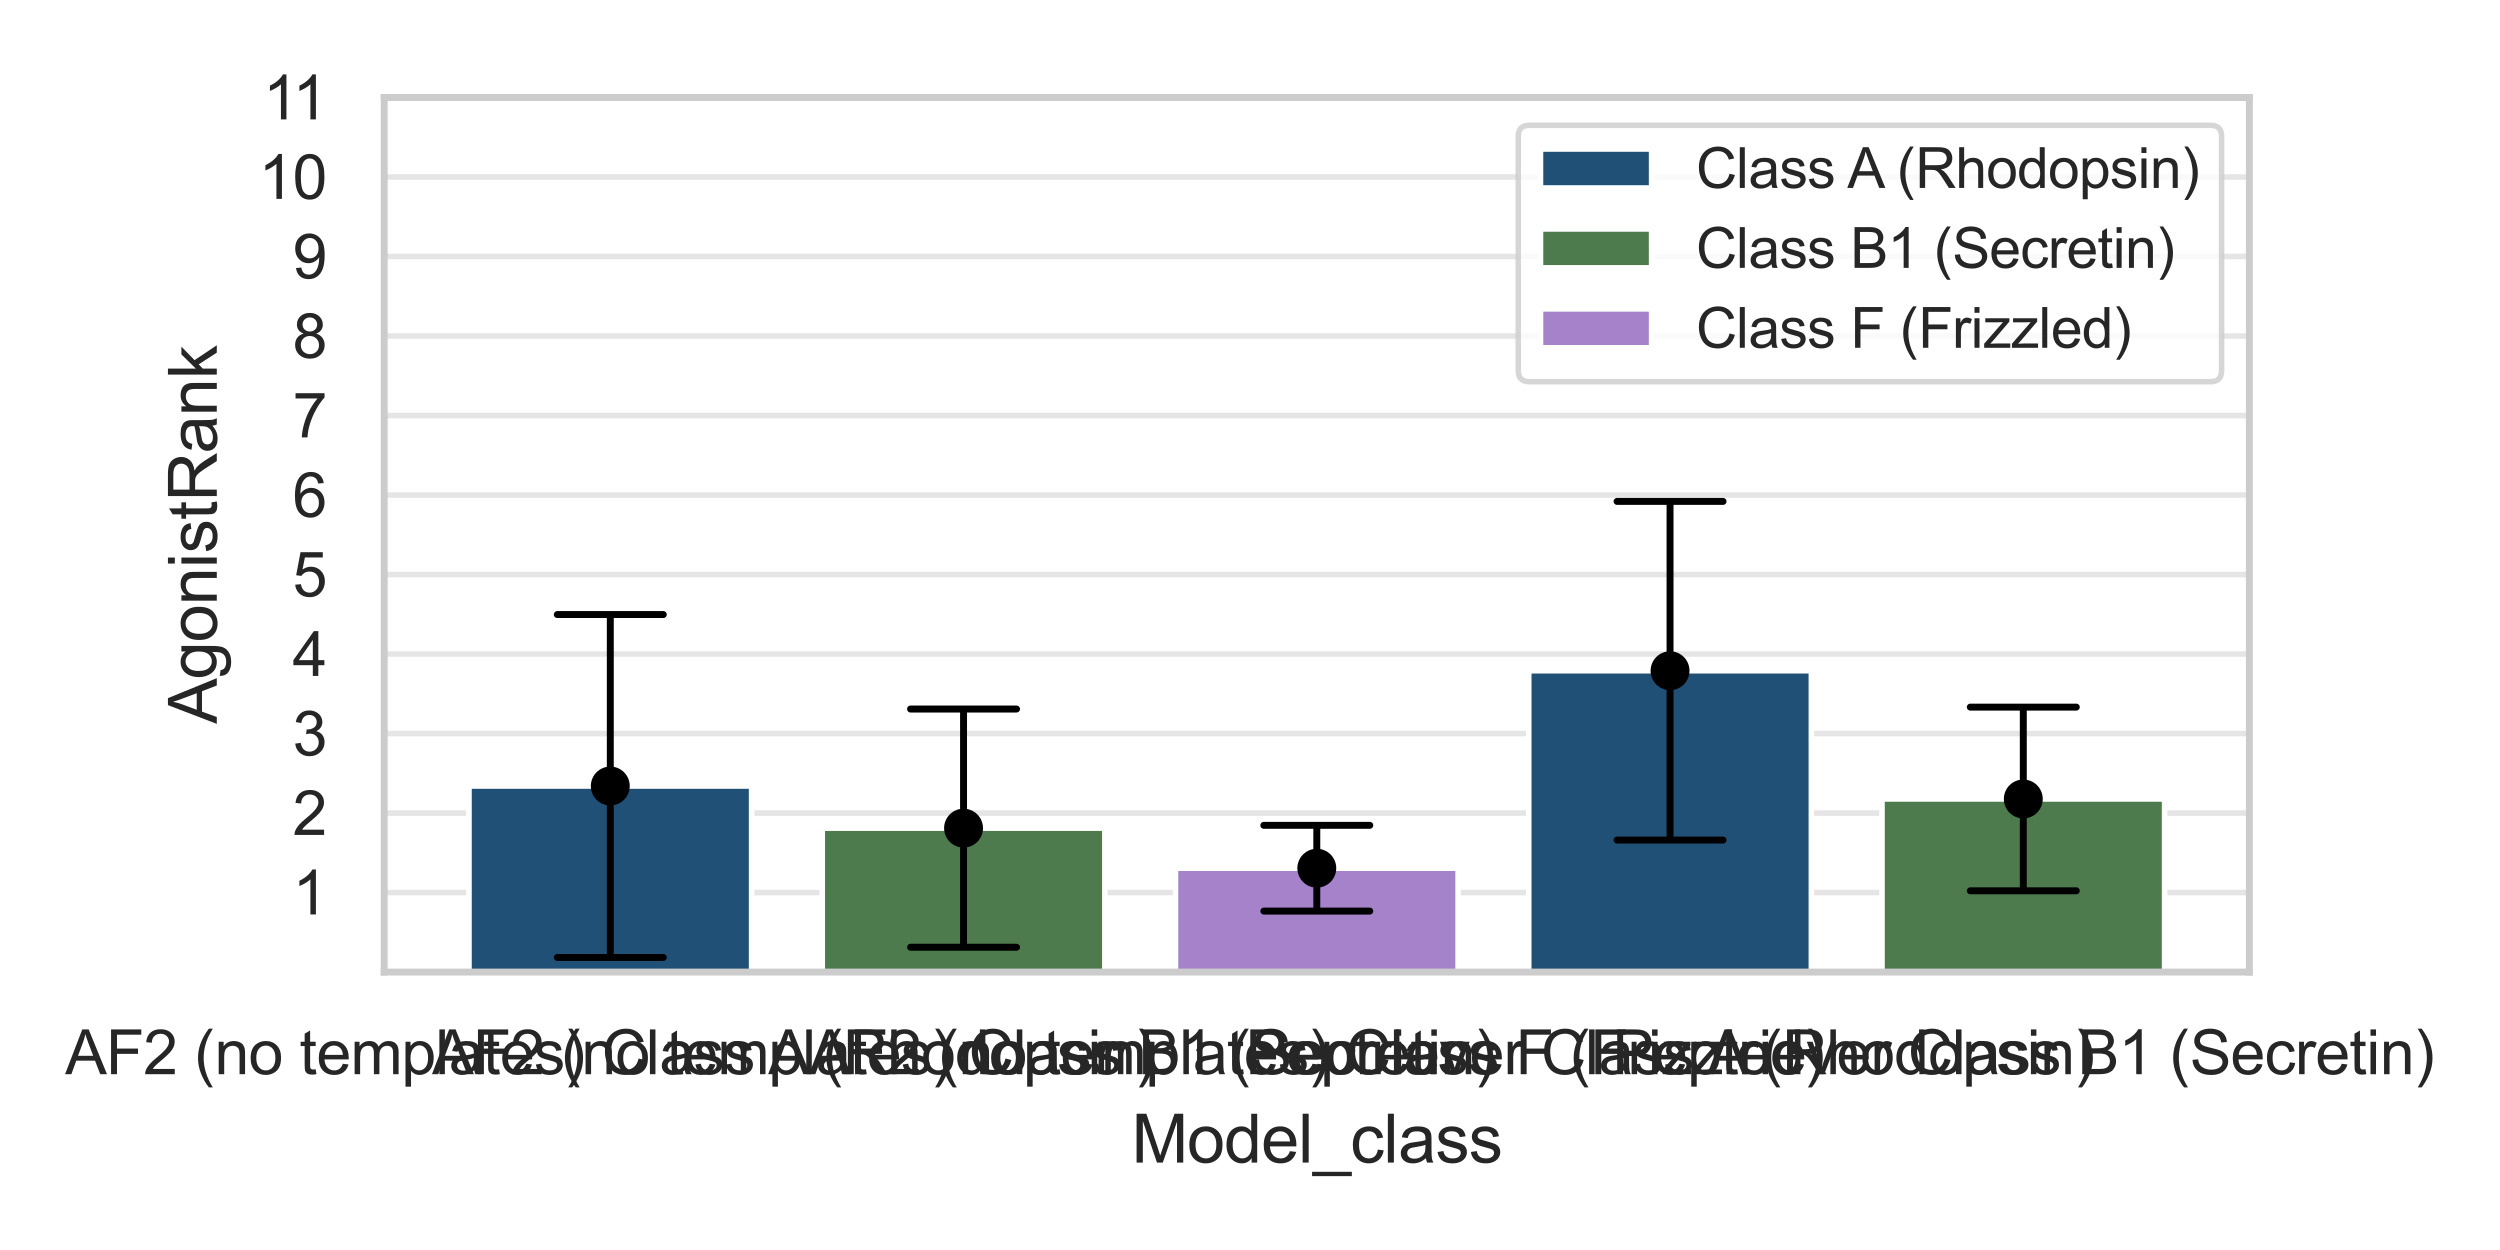 <?xml version="1.0" encoding="utf-8" standalone="no"?>
<!DOCTYPE svg PUBLIC "-//W3C//DTD SVG 1.1//EN"
  "http://www.w3.org/Graphics/SVG/1.1/DTD/svg11.dtd">
<svg xmlns:xlink="http://www.w3.org/1999/xlink" width="360pt" height="180pt" viewBox="0 0 360 180" xmlns="http://www.w3.org/2000/svg" version="1.1">
 <defs>
  <style type="text/css">*{stroke-linejoin: round; stroke-linecap: butt}</style>
 </defs>
 <g id="figure_1">
  <g id="patch_1">
   <path d="M 0 180 
L 360 180 
L 360 0 
L 0 0 
z
" style="fill: #ffffff"/>
  </g>
  <g id="axes_1">
   <g id="patch_2">
    <path d="M 55.327 139.98 
L 323.911 139.98 
L 323.911 14.04 
L 55.327 14.04 
z
" style="fill: #ffffff"/>
   </g>
   <g id="matplotlib.axis_1">
    <g id="xtick_1">
     <g id="text_1">
      <!-- AF2 (no templates) Class A (Rhodopsin) -->
      <g style="fill: #262626" transform="translate(9.384 154.686) scale(0.088 -0.088)">
       <defs>
        <path id="ArialMT-41" d="M -9 0 
L 1750 4581 
L 2403 4581 
L 4278 0 
L 3588 0 
L 3053 1388 
L 1138 1388 
L 634 0 
L -9 0 
z
M 1313 1881 
L 2866 1881 
L 2388 3150 
Q 2169 3728 2063 4100 
Q 1975 3659 1816 3225 
L 1313 1881 
z
" transform="scale(0.016)"/>
        <path id="ArialMT-46" d="M 525 0 
L 525 4581 
L 3616 4581 
L 3616 4041 
L 1131 4041 
L 1131 2622 
L 3281 2622 
L 3281 2081 
L 1131 2081 
L 1131 0 
L 525 0 
z
" transform="scale(0.016)"/>
        <path id="ArialMT-32" d="M 3222 541 
L 3222 0 
L 194 0 
Q 188 203 259 391 
Q 375 700 629 1000 
Q 884 1300 1366 1694 
Q 2113 2306 2375 2664 
Q 2638 3022 2638 3341 
Q 2638 3675 2398 3904 
Q 2159 4134 1775 4134 
Q 1369 4134 1125 3890 
Q 881 3647 878 3216 
L 300 3275 
Q 359 3922 746 4261 
Q 1134 4600 1788 4600 
Q 2447 4600 2831 4234 
Q 3216 3869 3216 3328 
Q 3216 3053 3103 2787 
Q 2991 2522 2730 2228 
Q 2469 1934 1863 1422 
Q 1356 997 1212 845 
Q 1069 694 975 541 
L 3222 541 
z
" transform="scale(0.016)"/>
        <path id="ArialMT-20" transform="scale(0.016)"/>
        <path id="ArialMT-28" d="M 1497 -1347 
Q 1031 -759 709 28 
Q 388 816 388 1659 
Q 388 2403 628 3084 
Q 909 3875 1497 4659 
L 1900 4659 
Q 1522 4009 1400 3731 
Q 1209 3300 1100 2831 
Q 966 2247 966 1656 
Q 966 153 1900 -1347 
L 1497 -1347 
z
" transform="scale(0.016)"/>
        <path id="ArialMT-6e" d="M 422 0 
L 422 3319 
L 928 3319 
L 928 2847 
Q 1294 3394 1984 3394 
Q 2284 3394 2536 3286 
Q 2788 3178 2913 3003 
Q 3038 2828 3088 2588 
Q 3119 2431 3119 2041 
L 3119 0 
L 2556 0 
L 2556 2019 
Q 2556 2363 2490 2533 
Q 2425 2703 2258 2804 
Q 2091 2906 1866 2906 
Q 1506 2906 1245 2678 
Q 984 2450 984 1813 
L 984 0 
L 422 0 
z
" transform="scale(0.016)"/>
        <path id="ArialMT-6f" d="M 213 1659 
Q 213 2581 725 3025 
Q 1153 3394 1769 3394 
Q 2453 3394 2887 2945 
Q 3322 2497 3322 1706 
Q 3322 1066 3130 698 
Q 2938 331 2570 128 
Q 2203 -75 1769 -75 
Q 1072 -75 642 372 
Q 213 819 213 1659 
z
M 791 1659 
Q 791 1022 1069 705 
Q 1347 388 1769 388 
Q 2188 388 2466 706 
Q 2744 1025 2744 1678 
Q 2744 2294 2464 2611 
Q 2184 2928 1769 2928 
Q 1347 2928 1069 2612 
Q 791 2297 791 1659 
z
" transform="scale(0.016)"/>
        <path id="ArialMT-74" d="M 1650 503 
L 1731 6 
Q 1494 -44 1306 -44 
Q 1000 -44 831 53 
Q 663 150 594 308 
Q 525 466 525 972 
L 525 2881 
L 113 2881 
L 113 3319 
L 525 3319 
L 525 4141 
L 1084 4478 
L 1084 3319 
L 1650 3319 
L 1650 2881 
L 1084 2881 
L 1084 941 
Q 1084 700 1114 631 
Q 1144 563 1211 522 
Q 1278 481 1403 481 
Q 1497 481 1650 503 
z
" transform="scale(0.016)"/>
        <path id="ArialMT-65" d="M 2694 1069 
L 3275 997 
Q 3138 488 2766 206 
Q 2394 -75 1816 -75 
Q 1088 -75 661 373 
Q 234 822 234 1631 
Q 234 2469 665 2931 
Q 1097 3394 1784 3394 
Q 2450 3394 2872 2941 
Q 3294 2488 3294 1666 
Q 3294 1616 3291 1516 
L 816 1516 
Q 847 969 1125 678 
Q 1403 388 1819 388 
Q 2128 388 2347 550 
Q 2566 713 2694 1069 
z
M 847 1978 
L 2700 1978 
Q 2663 2397 2488 2606 
Q 2219 2931 1791 2931 
Q 1403 2931 1139 2672 
Q 875 2413 847 1978 
z
" transform="scale(0.016)"/>
        <path id="ArialMT-6d" d="M 422 0 
L 422 3319 
L 925 3319 
L 925 2853 
Q 1081 3097 1340 3245 
Q 1600 3394 1931 3394 
Q 2300 3394 2536 3241 
Q 2772 3088 2869 2813 
Q 3263 3394 3894 3394 
Q 4388 3394 4653 3120 
Q 4919 2847 4919 2278 
L 4919 0 
L 4359 0 
L 4359 2091 
Q 4359 2428 4304 2576 
Q 4250 2725 4106 2815 
Q 3963 2906 3769 2906 
Q 3419 2906 3187 2673 
Q 2956 2441 2956 1928 
L 2956 0 
L 2394 0 
L 2394 2156 
Q 2394 2531 2256 2718 
Q 2119 2906 1806 2906 
Q 1569 2906 1367 2781 
Q 1166 2656 1075 2415 
Q 984 2175 984 1722 
L 984 0 
L 422 0 
z
" transform="scale(0.016)"/>
        <path id="ArialMT-70" d="M 422 -1272 
L 422 3319 
L 934 3319 
L 934 2888 
Q 1116 3141 1344 3267 
Q 1572 3394 1897 3394 
Q 2322 3394 2647 3175 
Q 2972 2956 3137 2557 
Q 3303 2159 3303 1684 
Q 3303 1175 3120 767 
Q 2938 359 2589 142 
Q 2241 -75 1856 -75 
Q 1575 -75 1351 44 
Q 1128 163 984 344 
L 984 -1272 
L 422 -1272 
z
M 931 1641 
Q 931 1000 1190 694 
Q 1450 388 1819 388 
Q 2194 388 2461 705 
Q 2728 1022 2728 1688 
Q 2728 2322 2467 2637 
Q 2206 2953 1844 2953 
Q 1484 2953 1207 2617 
Q 931 2281 931 1641 
z
" transform="scale(0.016)"/>
        <path id="ArialMT-6c" d="M 409 0 
L 409 4581 
L 972 4581 
L 972 0 
L 409 0 
z
" transform="scale(0.016)"/>
        <path id="ArialMT-61" d="M 2588 409 
Q 2275 144 1986 34 
Q 1697 -75 1366 -75 
Q 819 -75 525 192 
Q 231 459 231 875 
Q 231 1119 342 1320 
Q 453 1522 633 1644 
Q 813 1766 1038 1828 
Q 1203 1872 1538 1913 
Q 2219 1994 2541 2106 
Q 2544 2222 2544 2253 
Q 2544 2597 2384 2738 
Q 2169 2928 1744 2928 
Q 1347 2928 1158 2789 
Q 969 2650 878 2297 
L 328 2372 
Q 403 2725 575 2942 
Q 747 3159 1072 3276 
Q 1397 3394 1825 3394 
Q 2250 3394 2515 3294 
Q 2781 3194 2906 3042 
Q 3031 2891 3081 2659 
Q 3109 2516 3109 2141 
L 3109 1391 
Q 3109 606 3145 398 
Q 3181 191 3288 0 
L 2700 0 
Q 2613 175 2588 409 
z
M 2541 1666 
Q 2234 1541 1622 1453 
Q 1275 1403 1131 1340 
Q 988 1278 909 1158 
Q 831 1038 831 891 
Q 831 666 1001 516 
Q 1172 366 1500 366 
Q 1825 366 2078 508 
Q 2331 650 2450 897 
Q 2541 1088 2541 1459 
L 2541 1666 
z
" transform="scale(0.016)"/>
        <path id="ArialMT-73" d="M 197 991 
L 753 1078 
Q 800 744 1014 566 
Q 1228 388 1613 388 
Q 2000 388 2187 545 
Q 2375 703 2375 916 
Q 2375 1106 2209 1216 
Q 2094 1291 1634 1406 
Q 1016 1563 777 1677 
Q 538 1791 414 1992 
Q 291 2194 291 2438 
Q 291 2659 392 2848 
Q 494 3038 669 3163 
Q 800 3259 1026 3326 
Q 1253 3394 1513 3394 
Q 1903 3394 2198 3281 
Q 2494 3169 2634 2976 
Q 2775 2784 2828 2463 
L 2278 2388 
Q 2241 2644 2061 2787 
Q 1881 2931 1553 2931 
Q 1166 2931 1000 2803 
Q 834 2675 834 2503 
Q 834 2394 903 2306 
Q 972 2216 1119 2156 
Q 1203 2125 1616 2013 
Q 2213 1853 2448 1751 
Q 2684 1650 2818 1456 
Q 2953 1263 2953 975 
Q 2953 694 2789 445 
Q 2625 197 2315 61 
Q 2006 -75 1616 -75 
Q 969 -75 630 194 
Q 291 463 197 991 
z
" transform="scale(0.016)"/>
        <path id="ArialMT-29" d="M 791 -1347 
L 388 -1347 
Q 1322 153 1322 1656 
Q 1322 2244 1188 2822 
Q 1081 3291 891 3722 
Q 769 4003 388 4659 
L 791 4659 
Q 1378 3875 1659 3084 
Q 1900 2403 1900 1659 
Q 1900 816 1576 28 
Q 1253 -759 791 -1347 
z
" transform="scale(0.016)"/>
        <path id="ArialMT-43" d="M 3763 1606 
L 4369 1453 
Q 4178 706 3683 314 
Q 3188 -78 2472 -78 
Q 1731 -78 1267 223 
Q 803 525 561 1097 
Q 319 1669 319 2325 
Q 319 3041 592 3573 
Q 866 4106 1370 4382 
Q 1875 4659 2481 4659 
Q 3169 4659 3637 4309 
Q 4106 3959 4291 3325 
L 3694 3184 
Q 3534 3684 3231 3912 
Q 2928 4141 2469 4141 
Q 1941 4141 1586 3887 
Q 1231 3634 1087 3207 
Q 944 2781 944 2328 
Q 944 1744 1114 1308 
Q 1284 872 1643 656 
Q 2003 441 2422 441 
Q 2931 441 3284 734 
Q 3638 1028 3763 1606 
z
" transform="scale(0.016)"/>
        <path id="ArialMT-52" d="M 503 0 
L 503 4581 
L 2534 4581 
Q 3147 4581 3465 4457 
Q 3784 4334 3975 4021 
Q 4166 3709 4166 3331 
Q 4166 2844 3850 2509 
Q 3534 2175 2875 2084 
Q 3116 1969 3241 1856 
Q 3506 1613 3744 1247 
L 4541 0 
L 3778 0 
L 3172 953 
Q 2906 1366 2734 1584 
Q 2563 1803 2427 1890 
Q 2291 1978 2150 2013 
Q 2047 2034 1813 2034 
L 1109 2034 
L 1109 0 
L 503 0 
z
M 1109 2559 
L 2413 2559 
Q 2828 2559 3062 2645 
Q 3297 2731 3419 2920 
Q 3541 3109 3541 3331 
Q 3541 3656 3305 3865 
Q 3069 4075 2559 4075 
L 1109 4075 
L 1109 2559 
z
" transform="scale(0.016)"/>
        <path id="ArialMT-68" d="M 422 0 
L 422 4581 
L 984 4581 
L 984 2938 
Q 1378 3394 1978 3394 
Q 2347 3394 2619 3248 
Q 2891 3103 3008 2847 
Q 3125 2591 3125 2103 
L 3125 0 
L 2563 0 
L 2563 2103 
Q 2563 2525 2380 2717 
Q 2197 2909 1863 2909 
Q 1613 2909 1392 2779 
Q 1172 2650 1078 2428 
Q 984 2206 984 1816 
L 984 0 
L 422 0 
z
" transform="scale(0.016)"/>
        <path id="ArialMT-64" d="M 2575 0 
L 2575 419 
Q 2259 -75 1647 -75 
Q 1250 -75 917 144 
Q 584 363 401 755 
Q 219 1147 219 1656 
Q 219 2153 384 2558 
Q 550 2963 881 3178 
Q 1213 3394 1622 3394 
Q 1922 3394 2156 3267 
Q 2391 3141 2538 2938 
L 2538 4581 
L 3097 4581 
L 3097 0 
L 2575 0 
z
M 797 1656 
Q 797 1019 1065 703 
Q 1334 388 1700 388 
Q 2069 388 2326 689 
Q 2584 991 2584 1609 
Q 2584 2291 2321 2609 
Q 2059 2928 1675 2928 
Q 1300 2928 1048 2622 
Q 797 2316 797 1656 
z
" transform="scale(0.016)"/>
        <path id="ArialMT-69" d="M 425 3934 
L 425 4581 
L 988 4581 
L 988 3934 
L 425 3934 
z
M 425 0 
L 425 3319 
L 988 3319 
L 988 0 
L 425 0 
z
" transform="scale(0.016)"/>
       </defs>
       <use xlink:href="#ArialMT-41"/>
       <use xlink:href="#ArialMT-46" transform="translate(66.699 0)"/>
       <use xlink:href="#ArialMT-32" transform="translate(127.783 0)"/>
       <use xlink:href="#ArialMT-20" transform="translate(183.398 0)"/>
       <use xlink:href="#ArialMT-28" transform="translate(211.182 0)"/>
       <use xlink:href="#ArialMT-6e" transform="translate(244.482 0)"/>
       <use xlink:href="#ArialMT-6f" transform="translate(300.098 0)"/>
       <use xlink:href="#ArialMT-20" transform="translate(355.713 0)"/>
       <use xlink:href="#ArialMT-74" transform="translate(383.496 0)"/>
       <use xlink:href="#ArialMT-65" transform="translate(411.279 0)"/>
       <use xlink:href="#ArialMT-6d" transform="translate(466.895 0)"/>
       <use xlink:href="#ArialMT-70" transform="translate(550.195 0)"/>
       <use xlink:href="#ArialMT-6c" transform="translate(605.811 0)"/>
       <use xlink:href="#ArialMT-61" transform="translate(628.027 0)"/>
       <use xlink:href="#ArialMT-74" transform="translate(683.643 0)"/>
       <use xlink:href="#ArialMT-65" transform="translate(711.426 0)"/>
       <use xlink:href="#ArialMT-73" transform="translate(767.041 0)"/>
       <use xlink:href="#ArialMT-29" transform="translate(817.041 0)"/>
       <use xlink:href="#ArialMT-20" transform="translate(850.342 0)"/>
       <use xlink:href="#ArialMT-43" transform="translate(878.125 0)"/>
       <use xlink:href="#ArialMT-6c" transform="translate(950.342 0)"/>
       <use xlink:href="#ArialMT-61" transform="translate(972.559 0)"/>
       <use xlink:href="#ArialMT-73" transform="translate(1028.174 0)"/>
       <use xlink:href="#ArialMT-73" transform="translate(1078.174 0)"/>
       <use xlink:href="#ArialMT-20" transform="translate(1128.174 0)"/>
       <use xlink:href="#ArialMT-41" transform="translate(1150.457 0)"/>
       <use xlink:href="#ArialMT-20" transform="translate(1211.656 0)"/>
       <use xlink:href="#ArialMT-28" transform="translate(1239.439 0)"/>
       <use xlink:href="#ArialMT-52" transform="translate(1272.74 0)"/>
       <use xlink:href="#ArialMT-68" transform="translate(1344.957 0)"/>
       <use xlink:href="#ArialMT-6f" transform="translate(1400.572 0)"/>
       <use xlink:href="#ArialMT-64" transform="translate(1456.188 0)"/>
       <use xlink:href="#ArialMT-6f" transform="translate(1511.803 0)"/>
       <use xlink:href="#ArialMT-70" transform="translate(1567.418 0)"/>
       <use xlink:href="#ArialMT-73" transform="translate(1623.033 0)"/>
       <use xlink:href="#ArialMT-69" transform="translate(1673.033 0)"/>
       <use xlink:href="#ArialMT-6e" transform="translate(1695.25 0)"/>
       <use xlink:href="#ArialMT-29" transform="translate(1750.865 0)"/>
      </g>
     </g>
    </g>
    <g id="xtick_2">
     <g id="text_2">
      <!-- AF2 (no templates) Class B1 (Secretin) -->
      <g style="fill: #262626" transform="translate(62.217 154.686) scale(0.088 -0.088)">
       <defs>
        <path id="ArialMT-42" d="M 469 0 
L 469 4581 
L 2188 4581 
Q 2713 4581 3030 4442 
Q 3347 4303 3526 4014 
Q 3706 3725 3706 3409 
Q 3706 3116 3547 2856 
Q 3388 2597 3066 2438 
Q 3481 2316 3704 2022 
Q 3928 1728 3928 1328 
Q 3928 1006 3792 729 
Q 3656 453 3456 303 
Q 3256 153 2954 76 
Q 2653 0 2216 0 
L 469 0 
z
M 1075 2656 
L 2066 2656 
Q 2469 2656 2644 2709 
Q 2875 2778 2992 2937 
Q 3109 3097 3109 3338 
Q 3109 3566 3000 3739 
Q 2891 3913 2687 3977 
Q 2484 4041 1991 4041 
L 1075 4041 
L 1075 2656 
z
M 1075 541 
L 2216 541 
Q 2509 541 2628 563 
Q 2838 600 2978 687 
Q 3119 775 3209 942 
Q 3300 1109 3300 1328 
Q 3300 1584 3169 1773 
Q 3038 1963 2805 2039 
Q 2572 2116 2134 2116 
L 1075 2116 
L 1075 541 
z
" transform="scale(0.016)"/>
        <path id="ArialMT-31" d="M 2384 0 
L 1822 0 
L 1822 3584 
Q 1619 3391 1289 3197 
Q 959 3003 697 2906 
L 697 3450 
Q 1169 3672 1522 3987 
Q 1875 4303 2022 4600 
L 2384 4600 
L 2384 0 
z
" transform="scale(0.016)"/>
        <path id="ArialMT-53" d="M 288 1472 
L 859 1522 
Q 900 1178 1048 958 
Q 1197 738 1509 602 
Q 1822 466 2213 466 
Q 2559 466 2825 569 
Q 3091 672 3220 851 
Q 3350 1031 3350 1244 
Q 3350 1459 3225 1620 
Q 3100 1781 2813 1891 
Q 2628 1963 1997 2114 
Q 1366 2266 1113 2400 
Q 784 2572 623 2826 
Q 463 3081 463 3397 
Q 463 3744 659 4045 
Q 856 4347 1234 4503 
Q 1613 4659 2075 4659 
Q 2584 4659 2973 4495 
Q 3363 4331 3572 4012 
Q 3781 3694 3797 3291 
L 3216 3247 
Q 3169 3681 2898 3903 
Q 2628 4125 2100 4125 
Q 1550 4125 1298 3923 
Q 1047 3722 1047 3438 
Q 1047 3191 1225 3031 
Q 1400 2872 2139 2705 
Q 2878 2538 3153 2413 
Q 3553 2228 3743 1945 
Q 3934 1663 3934 1294 
Q 3934 928 3725 604 
Q 3516 281 3123 101 
Q 2731 -78 2241 -78 
Q 1619 -78 1198 103 
Q 778 284 539 648 
Q 300 1013 288 1472 
z
" transform="scale(0.016)"/>
        <path id="ArialMT-63" d="M 2588 1216 
L 3141 1144 
Q 3050 572 2676 248 
Q 2303 -75 1759 -75 
Q 1078 -75 664 370 
Q 250 816 250 1647 
Q 250 2184 428 2587 
Q 606 2991 970 3192 
Q 1334 3394 1763 3394 
Q 2303 3394 2647 3120 
Q 2991 2847 3088 2344 
L 2541 2259 
Q 2463 2594 2264 2762 
Q 2066 2931 1784 2931 
Q 1359 2931 1093 2626 
Q 828 2322 828 1663 
Q 828 994 1084 691 
Q 1341 388 1753 388 
Q 2084 388 2306 591 
Q 2528 794 2588 1216 
z
" transform="scale(0.016)"/>
        <path id="ArialMT-72" d="M 416 0 
L 416 3319 
L 922 3319 
L 922 2816 
Q 1116 3169 1280 3281 
Q 1444 3394 1641 3394 
Q 1925 3394 2219 3213 
L 2025 2691 
Q 1819 2813 1613 2813 
Q 1428 2813 1281 2702 
Q 1134 2591 1072 2394 
Q 978 2094 978 1738 
L 978 0 
L 416 0 
z
" transform="scale(0.016)"/>
       </defs>
       <use xlink:href="#ArialMT-41"/>
       <use xlink:href="#ArialMT-46" transform="translate(66.699 0)"/>
       <use xlink:href="#ArialMT-32" transform="translate(127.783 0)"/>
       <use xlink:href="#ArialMT-20" transform="translate(183.398 0)"/>
       <use xlink:href="#ArialMT-28" transform="translate(211.182 0)"/>
       <use xlink:href="#ArialMT-6e" transform="translate(244.482 0)"/>
       <use xlink:href="#ArialMT-6f" transform="translate(300.098 0)"/>
       <use xlink:href="#ArialMT-20" transform="translate(355.713 0)"/>
       <use xlink:href="#ArialMT-74" transform="translate(383.496 0)"/>
       <use xlink:href="#ArialMT-65" transform="translate(411.279 0)"/>
       <use xlink:href="#ArialMT-6d" transform="translate(466.895 0)"/>
       <use xlink:href="#ArialMT-70" transform="translate(550.195 0)"/>
       <use xlink:href="#ArialMT-6c" transform="translate(605.811 0)"/>
       <use xlink:href="#ArialMT-61" transform="translate(628.027 0)"/>
       <use xlink:href="#ArialMT-74" transform="translate(683.643 0)"/>
       <use xlink:href="#ArialMT-65" transform="translate(711.426 0)"/>
       <use xlink:href="#ArialMT-73" transform="translate(767.041 0)"/>
       <use xlink:href="#ArialMT-29" transform="translate(817.041 0)"/>
       <use xlink:href="#ArialMT-20" transform="translate(850.342 0)"/>
       <use xlink:href="#ArialMT-43" transform="translate(878.125 0)"/>
       <use xlink:href="#ArialMT-6c" transform="translate(950.342 0)"/>
       <use xlink:href="#ArialMT-61" transform="translate(972.559 0)"/>
       <use xlink:href="#ArialMT-73" transform="translate(1028.174 0)"/>
       <use xlink:href="#ArialMT-73" transform="translate(1078.174 0)"/>
       <use xlink:href="#ArialMT-20" transform="translate(1128.174 0)"/>
       <use xlink:href="#ArialMT-42" transform="translate(1155.957 0)"/>
       <use xlink:href="#ArialMT-31" transform="translate(1222.656 0)"/>
       <use xlink:href="#ArialMT-20" transform="translate(1278.271 0)"/>
       <use xlink:href="#ArialMT-28" transform="translate(1306.055 0)"/>
       <use xlink:href="#ArialMT-53" transform="translate(1339.355 0)"/>
       <use xlink:href="#ArialMT-65" transform="translate(1406.055 0)"/>
       <use xlink:href="#ArialMT-63" transform="translate(1461.67 0)"/>
       <use xlink:href="#ArialMT-72" transform="translate(1511.67 0)"/>
       <use xlink:href="#ArialMT-65" transform="translate(1544.971 0)"/>
       <use xlink:href="#ArialMT-74" transform="translate(1600.586 0)"/>
       <use xlink:href="#ArialMT-69" transform="translate(1628.369 0)"/>
       <use xlink:href="#ArialMT-6e" transform="translate(1650.586 0)"/>
       <use xlink:href="#ArialMT-29" transform="translate(1706.201 0)"/>
      </g>
     </g>
    </g>
    <g id="xtick_3">
     <g id="text_3">
      <!-- AF2 (no templates) Class F (Frizzled) -->
      <g style="fill: #262626" transform="translate(116.518 154.686) scale(0.088 -0.088)">
       <defs>
        <path id="ArialMT-7a" d="M 125 0 
L 125 456 
L 2238 2881 
Q 1878 2863 1603 2863 
L 250 2863 
L 250 3319 
L 2963 3319 
L 2963 2947 
L 1166 841 
L 819 456 
Q 1197 484 1528 484 
L 3063 484 
L 3063 0 
L 125 0 
z
" transform="scale(0.016)"/>
       </defs>
       <use xlink:href="#ArialMT-41"/>
       <use xlink:href="#ArialMT-46" transform="translate(66.699 0)"/>
       <use xlink:href="#ArialMT-32" transform="translate(127.783 0)"/>
       <use xlink:href="#ArialMT-20" transform="translate(183.398 0)"/>
       <use xlink:href="#ArialMT-28" transform="translate(211.182 0)"/>
       <use xlink:href="#ArialMT-6e" transform="translate(244.482 0)"/>
       <use xlink:href="#ArialMT-6f" transform="translate(300.098 0)"/>
       <use xlink:href="#ArialMT-20" transform="translate(355.713 0)"/>
       <use xlink:href="#ArialMT-74" transform="translate(383.496 0)"/>
       <use xlink:href="#ArialMT-65" transform="translate(411.279 0)"/>
       <use xlink:href="#ArialMT-6d" transform="translate(466.895 0)"/>
       <use xlink:href="#ArialMT-70" transform="translate(550.195 0)"/>
       <use xlink:href="#ArialMT-6c" transform="translate(605.811 0)"/>
       <use xlink:href="#ArialMT-61" transform="translate(628.027 0)"/>
       <use xlink:href="#ArialMT-74" transform="translate(683.643 0)"/>
       <use xlink:href="#ArialMT-65" transform="translate(711.426 0)"/>
       <use xlink:href="#ArialMT-73" transform="translate(767.041 0)"/>
       <use xlink:href="#ArialMT-29" transform="translate(817.041 0)"/>
       <use xlink:href="#ArialMT-20" transform="translate(850.342 0)"/>
       <use xlink:href="#ArialMT-43" transform="translate(878.125 0)"/>
       <use xlink:href="#ArialMT-6c" transform="translate(950.342 0)"/>
       <use xlink:href="#ArialMT-61" transform="translate(972.559 0)"/>
       <use xlink:href="#ArialMT-73" transform="translate(1028.174 0)"/>
       <use xlink:href="#ArialMT-73" transform="translate(1078.174 0)"/>
       <use xlink:href="#ArialMT-20" transform="translate(1128.174 0)"/>
       <use xlink:href="#ArialMT-46" transform="translate(1155.957 0)"/>
       <use xlink:href="#ArialMT-20" transform="translate(1217.041 0)"/>
       <use xlink:href="#ArialMT-28" transform="translate(1244.824 0)"/>
       <use xlink:href="#ArialMT-46" transform="translate(1278.125 0)"/>
       <use xlink:href="#ArialMT-72" transform="translate(1339.209 0)"/>
       <use xlink:href="#ArialMT-69" transform="translate(1372.51 0)"/>
       <use xlink:href="#ArialMT-7a" transform="translate(1394.727 0)"/>
       <use xlink:href="#ArialMT-7a" transform="translate(1444.727 0)"/>
       <use xlink:href="#ArialMT-6c" transform="translate(1494.727 0)"/>
       <use xlink:href="#ArialMT-65" transform="translate(1516.943 0)"/>
       <use xlink:href="#ArialMT-64" transform="translate(1572.559 0)"/>
       <use xlink:href="#ArialMT-29" transform="translate(1628.174 0)"/>
      </g>
     </g>
    </g>
    <g id="xtick_4">
     <g id="text_4">
      <!-- Peptriever Class A (Rhodopsin) -->
      <g style="fill: #262626" transform="translate(179.348 154.686) scale(0.088 -0.088)">
       <defs>
        <path id="ArialMT-50" d="M 494 0 
L 494 4581 
L 2222 4581 
Q 2678 4581 2919 4538 
Q 3256 4481 3484 4323 
Q 3713 4166 3852 3881 
Q 3991 3597 3991 3256 
Q 3991 2672 3619 2267 
Q 3247 1863 2275 1863 
L 1100 1863 
L 1100 0 
L 494 0 
z
M 1100 2403 
L 2284 2403 
Q 2872 2403 3119 2622 
Q 3366 2841 3366 3238 
Q 3366 3525 3220 3729 
Q 3075 3934 2838 4000 
Q 2684 4041 2272 4041 
L 1100 4041 
L 1100 2403 
z
" transform="scale(0.016)"/>
        <path id="ArialMT-76" d="M 1344 0 
L 81 3319 
L 675 3319 
L 1388 1331 
Q 1503 1009 1600 663 
Q 1675 925 1809 1294 
L 2547 3319 
L 3125 3319 
L 1869 0 
L 1344 0 
z
" transform="scale(0.016)"/>
       </defs>
       <use xlink:href="#ArialMT-50"/>
       <use xlink:href="#ArialMT-65" transform="translate(66.699 0)"/>
       <use xlink:href="#ArialMT-70" transform="translate(122.314 0)"/>
       <use xlink:href="#ArialMT-74" transform="translate(177.93 0)"/>
       <use xlink:href="#ArialMT-72" transform="translate(205.713 0)"/>
       <use xlink:href="#ArialMT-69" transform="translate(239.014 0)"/>
       <use xlink:href="#ArialMT-65" transform="translate(261.23 0)"/>
       <use xlink:href="#ArialMT-76" transform="translate(316.846 0)"/>
       <use xlink:href="#ArialMT-65" transform="translate(366.846 0)"/>
       <use xlink:href="#ArialMT-72" transform="translate(422.461 0)"/>
       <use xlink:href="#ArialMT-20" transform="translate(455.762 0)"/>
       <use xlink:href="#ArialMT-43" transform="translate(483.545 0)"/>
       <use xlink:href="#ArialMT-6c" transform="translate(555.762 0)"/>
       <use xlink:href="#ArialMT-61" transform="translate(577.979 0)"/>
       <use xlink:href="#ArialMT-73" transform="translate(633.594 0)"/>
       <use xlink:href="#ArialMT-73" transform="translate(683.594 0)"/>
       <use xlink:href="#ArialMT-20" transform="translate(733.594 0)"/>
       <use xlink:href="#ArialMT-41" transform="translate(755.877 0)"/>
       <use xlink:href="#ArialMT-20" transform="translate(817.076 0)"/>
       <use xlink:href="#ArialMT-28" transform="translate(844.859 0)"/>
       <use xlink:href="#ArialMT-52" transform="translate(878.16 0)"/>
       <use xlink:href="#ArialMT-68" transform="translate(950.377 0)"/>
       <use xlink:href="#ArialMT-6f" transform="translate(1005.992 0)"/>
       <use xlink:href="#ArialMT-64" transform="translate(1061.607 0)"/>
       <use xlink:href="#ArialMT-6f" transform="translate(1117.223 0)"/>
       <use xlink:href="#ArialMT-70" transform="translate(1172.838 0)"/>
       <use xlink:href="#ArialMT-73" transform="translate(1228.453 0)"/>
       <use xlink:href="#ArialMT-69" transform="translate(1278.453 0)"/>
       <use xlink:href="#ArialMT-6e" transform="translate(1300.67 0)"/>
       <use xlink:href="#ArialMT-29" transform="translate(1356.285 0)"/>
      </g>
     </g>
    </g>
    <g id="xtick_5">
     <g id="text_5">
      <!-- Peptriever Class B1 (Secretin) -->
      <g style="fill: #262626" transform="translate(232.181 154.686) scale(0.088 -0.088)">
       <use xlink:href="#ArialMT-50"/>
       <use xlink:href="#ArialMT-65" transform="translate(66.699 0)"/>
       <use xlink:href="#ArialMT-70" transform="translate(122.314 0)"/>
       <use xlink:href="#ArialMT-74" transform="translate(177.93 0)"/>
       <use xlink:href="#ArialMT-72" transform="translate(205.713 0)"/>
       <use xlink:href="#ArialMT-69" transform="translate(239.014 0)"/>
       <use xlink:href="#ArialMT-65" transform="translate(261.23 0)"/>
       <use xlink:href="#ArialMT-76" transform="translate(316.846 0)"/>
       <use xlink:href="#ArialMT-65" transform="translate(366.846 0)"/>
       <use xlink:href="#ArialMT-72" transform="translate(422.461 0)"/>
       <use xlink:href="#ArialMT-20" transform="translate(455.762 0)"/>
       <use xlink:href="#ArialMT-43" transform="translate(483.545 0)"/>
       <use xlink:href="#ArialMT-6c" transform="translate(555.762 0)"/>
       <use xlink:href="#ArialMT-61" transform="translate(577.979 0)"/>
       <use xlink:href="#ArialMT-73" transform="translate(633.594 0)"/>
       <use xlink:href="#ArialMT-73" transform="translate(683.594 0)"/>
       <use xlink:href="#ArialMT-20" transform="translate(733.594 0)"/>
       <use xlink:href="#ArialMT-42" transform="translate(761.377 0)"/>
       <use xlink:href="#ArialMT-31" transform="translate(828.076 0)"/>
       <use xlink:href="#ArialMT-20" transform="translate(883.691 0)"/>
       <use xlink:href="#ArialMT-28" transform="translate(911.475 0)"/>
       <use xlink:href="#ArialMT-53" transform="translate(944.775 0)"/>
       <use xlink:href="#ArialMT-65" transform="translate(1011.475 0)"/>
       <use xlink:href="#ArialMT-63" transform="translate(1067.09 0)"/>
       <use xlink:href="#ArialMT-72" transform="translate(1117.09 0)"/>
       <use xlink:href="#ArialMT-65" transform="translate(1150.391 0)"/>
       <use xlink:href="#ArialMT-74" transform="translate(1206.006 0)"/>
       <use xlink:href="#ArialMT-69" transform="translate(1233.789 0)"/>
       <use xlink:href="#ArialMT-6e" transform="translate(1256.006 0)"/>
       <use xlink:href="#ArialMT-29" transform="translate(1311.621 0)"/>
      </g>
     </g>
    </g>
    <g id="text_6">
     <!-- Model_class -->
     <g style="fill: #262626" transform="translate(162.941 167.41) scale(0.096 -0.096)">
      <defs>
       <path id="ArialMT-4d" d="M 475 0 
L 475 4581 
L 1388 4581 
L 2472 1338 
Q 2622 884 2691 659 
Q 2769 909 2934 1394 
L 4031 4581 
L 4847 4581 
L 4847 0 
L 4263 0 
L 4263 3834 
L 2931 0 
L 2384 0 
L 1059 3900 
L 1059 0 
L 475 0 
z
" transform="scale(0.016)"/>
       <path id="ArialMT-5f" d="M -97 -1272 
L -97 -866 
L 3631 -866 
L 3631 -1272 
L -97 -1272 
z
" transform="scale(0.016)"/>
      </defs>
      <use xlink:href="#ArialMT-4d"/>
      <use xlink:href="#ArialMT-6f" transform="translate(83.301 0)"/>
      <use xlink:href="#ArialMT-64" transform="translate(138.916 0)"/>
      <use xlink:href="#ArialMT-65" transform="translate(194.531 0)"/>
      <use xlink:href="#ArialMT-6c" transform="translate(250.146 0)"/>
      <use xlink:href="#ArialMT-5f" transform="translate(272.363 0)"/>
      <use xlink:href="#ArialMT-63" transform="translate(327.979 0)"/>
      <use xlink:href="#ArialMT-6c" transform="translate(377.979 0)"/>
      <use xlink:href="#ArialMT-61" transform="translate(400.195 0)"/>
      <use xlink:href="#ArialMT-73" transform="translate(455.811 0)"/>
      <use xlink:href="#ArialMT-73" transform="translate(505.811 0)"/>
     </g>
    </g>
   </g>
   <g id="matplotlib.axis_2">
    <g id="ytick_1">
     <g id="line2d_1">
      <path d="M 55.327 128.531 
L 323.911 128.531 
" clip-path="url(#pfd8c7fbfc6)" style="fill: none; stroke: #cccccc; stroke-opacity: 0.5; stroke-width: 0.8; stroke-linecap: round"/>
     </g>
     <g id="text_7">
      <!-- 1 -->
      <g style="fill: #262626" transform="translate(42.133 131.68) scale(0.088 -0.088)">
       <use xlink:href="#ArialMT-31"/>
      </g>
     </g>
    </g>
    <g id="ytick_2">
     <g id="line2d_2">
      <path d="M 55.327 117.082 
L 323.911 117.082 
" clip-path="url(#pfd8c7fbfc6)" style="fill: none; stroke: #cccccc; stroke-opacity: 0.5; stroke-width: 0.8; stroke-linecap: round"/>
     </g>
     <g id="text_8">
      <!-- 2 -->
      <g style="fill: #262626" transform="translate(42.133 120.231) scale(0.088 -0.088)">
       <use xlink:href="#ArialMT-32"/>
      </g>
     </g>
    </g>
    <g id="ytick_3">
     <g id="line2d_3">
      <path d="M 55.327 105.633 
L 323.911 105.633 
" clip-path="url(#pfd8c7fbfc6)" style="fill: none; stroke: #cccccc; stroke-opacity: 0.5; stroke-width: 0.8; stroke-linecap: round"/>
     </g>
     <g id="text_9">
      <!-- 3 -->
      <g style="fill: #262626" transform="translate(42.133 108.782) scale(0.088 -0.088)">
       <defs>
        <path id="ArialMT-33" d="M 269 1209 
L 831 1284 
Q 928 806 1161 595 
Q 1394 384 1728 384 
Q 2125 384 2398 659 
Q 2672 934 2672 1341 
Q 2672 1728 2419 1979 
Q 2166 2231 1775 2231 
Q 1616 2231 1378 2169 
L 1441 2663 
Q 1497 2656 1531 2656 
Q 1891 2656 2178 2843 
Q 2466 3031 2466 3422 
Q 2466 3731 2256 3934 
Q 2047 4138 1716 4138 
Q 1388 4138 1169 3931 
Q 950 3725 888 3313 
L 325 3413 
Q 428 3978 793 4289 
Q 1159 4600 1703 4600 
Q 2078 4600 2393 4439 
Q 2709 4278 2876 4000 
Q 3044 3722 3044 3409 
Q 3044 3113 2884 2869 
Q 2725 2625 2413 2481 
Q 2819 2388 3044 2092 
Q 3269 1797 3269 1353 
Q 3269 753 2831 336 
Q 2394 -81 1725 -81 
Q 1122 -81 723 278 
Q 325 638 269 1209 
z
" transform="scale(0.016)"/>
       </defs>
       <use xlink:href="#ArialMT-33"/>
      </g>
     </g>
    </g>
    <g id="ytick_4">
     <g id="line2d_4">
      <path d="M 55.327 94.184 
L 323.911 94.184 
" clip-path="url(#pfd8c7fbfc6)" style="fill: none; stroke: #cccccc; stroke-opacity: 0.5; stroke-width: 0.8; stroke-linecap: round"/>
     </g>
     <g id="text_10">
      <!-- 4 -->
      <g style="fill: #262626" transform="translate(42.133 97.333) scale(0.088 -0.088)">
       <defs>
        <path id="ArialMT-34" d="M 2069 0 
L 2069 1097 
L 81 1097 
L 81 1613 
L 2172 4581 
L 2631 4581 
L 2631 1613 
L 3250 1613 
L 3250 1097 
L 2631 1097 
L 2631 0 
L 2069 0 
z
M 2069 1613 
L 2069 3678 
L 634 1613 
L 2069 1613 
z
" transform="scale(0.016)"/>
       </defs>
       <use xlink:href="#ArialMT-34"/>
      </g>
     </g>
    </g>
    <g id="ytick_5">
     <g id="line2d_5">
      <path d="M 55.327 82.735 
L 323.911 82.735 
" clip-path="url(#pfd8c7fbfc6)" style="fill: none; stroke: #cccccc; stroke-opacity: 0.5; stroke-width: 0.8; stroke-linecap: round"/>
     </g>
     <g id="text_11">
      <!-- 5 -->
      <g style="fill: #262626" transform="translate(42.133 85.884) scale(0.088 -0.088)">
       <defs>
        <path id="ArialMT-35" d="M 266 1200 
L 856 1250 
Q 922 819 1161 601 
Q 1400 384 1738 384 
Q 2144 384 2425 690 
Q 2706 997 2706 1503 
Q 2706 1984 2436 2262 
Q 2166 2541 1728 2541 
Q 1456 2541 1237 2417 
Q 1019 2294 894 2097 
L 366 2166 
L 809 4519 
L 3088 4519 
L 3088 3981 
L 1259 3981 
L 1013 2750 
Q 1425 3038 1878 3038 
Q 2478 3038 2890 2622 
Q 3303 2206 3303 1553 
Q 3303 931 2941 478 
Q 2500 -78 1738 -78 
Q 1113 -78 717 272 
Q 322 622 266 1200 
z
" transform="scale(0.016)"/>
       </defs>
       <use xlink:href="#ArialMT-35"/>
      </g>
     </g>
    </g>
    <g id="ytick_6">
     <g id="line2d_6">
      <path d="M 55.327 71.285 
L 323.911 71.285 
" clip-path="url(#pfd8c7fbfc6)" style="fill: none; stroke: #cccccc; stroke-opacity: 0.5; stroke-width: 0.8; stroke-linecap: round"/>
     </g>
     <g id="text_12">
      <!-- 6 -->
      <g style="fill: #262626" transform="translate(42.133 74.435) scale(0.088 -0.088)">
       <defs>
        <path id="ArialMT-36" d="M 3184 3459 
L 2625 3416 
Q 2550 3747 2413 3897 
Q 2184 4138 1850 4138 
Q 1581 4138 1378 3988 
Q 1113 3794 959 3422 
Q 806 3050 800 2363 
Q 1003 2672 1297 2822 
Q 1591 2972 1913 2972 
Q 2475 2972 2870 2558 
Q 3266 2144 3266 1488 
Q 3266 1056 3080 686 
Q 2894 316 2569 119 
Q 2244 -78 1831 -78 
Q 1128 -78 684 439 
Q 241 956 241 2144 
Q 241 3472 731 4075 
Q 1159 4600 1884 4600 
Q 2425 4600 2770 4297 
Q 3116 3994 3184 3459 
z
M 888 1484 
Q 888 1194 1011 928 
Q 1134 663 1356 523 
Q 1578 384 1822 384 
Q 2178 384 2434 671 
Q 2691 959 2691 1453 
Q 2691 1928 2437 2201 
Q 2184 2475 1800 2475 
Q 1419 2475 1153 2201 
Q 888 1928 888 1484 
z
" transform="scale(0.016)"/>
       </defs>
       <use xlink:href="#ArialMT-36"/>
      </g>
     </g>
    </g>
    <g id="ytick_7">
     <g id="line2d_7">
      <path d="M 55.327 59.836 
L 323.911 59.836 
" clip-path="url(#pfd8c7fbfc6)" style="fill: none; stroke: #cccccc; stroke-opacity: 0.5; stroke-width: 0.8; stroke-linecap: round"/>
     </g>
     <g id="text_13">
      <!-- 7 -->
      <g style="fill: #262626" transform="translate(42.133 62.986) scale(0.088 -0.088)">
       <defs>
        <path id="ArialMT-37" d="M 303 3981 
L 303 4522 
L 3269 4522 
L 3269 4084 
Q 2831 3619 2401 2847 
Q 1972 2075 1738 1259 
Q 1569 684 1522 0 
L 944 0 
Q 953 541 1156 1306 
Q 1359 2072 1739 2783 
Q 2119 3494 2547 3981 
L 303 3981 
z
" transform="scale(0.016)"/>
       </defs>
       <use xlink:href="#ArialMT-37"/>
      </g>
     </g>
    </g>
    <g id="ytick_8">
     <g id="line2d_8">
      <path d="M 55.327 48.387 
L 323.911 48.387 
" clip-path="url(#pfd8c7fbfc6)" style="fill: none; stroke: #cccccc; stroke-opacity: 0.5; stroke-width: 0.8; stroke-linecap: round"/>
     </g>
     <g id="text_14">
      <!-- 8 -->
      <g style="fill: #262626" transform="translate(42.133 51.537) scale(0.088 -0.088)">
       <defs>
        <path id="ArialMT-38" d="M 1131 2484 
Q 781 2613 612 2850 
Q 444 3088 444 3419 
Q 444 3919 803 4259 
Q 1163 4600 1759 4600 
Q 2359 4600 2725 4251 
Q 3091 3903 3091 3403 
Q 3091 3084 2923 2848 
Q 2756 2613 2416 2484 
Q 2838 2347 3058 2040 
Q 3278 1734 3278 1309 
Q 3278 722 2862 322 
Q 2447 -78 1769 -78 
Q 1091 -78 675 323 
Q 259 725 259 1325 
Q 259 1772 486 2073 
Q 713 2375 1131 2484 
z
M 1019 3438 
Q 1019 3113 1228 2906 
Q 1438 2700 1772 2700 
Q 2097 2700 2305 2904 
Q 2513 3109 2513 3406 
Q 2513 3716 2298 3927 
Q 2084 4138 1766 4138 
Q 1444 4138 1231 3931 
Q 1019 3725 1019 3438 
z
M 838 1322 
Q 838 1081 952 856 
Q 1066 631 1291 507 
Q 1516 384 1775 384 
Q 2178 384 2440 643 
Q 2703 903 2703 1303 
Q 2703 1709 2433 1975 
Q 2163 2241 1756 2241 
Q 1359 2241 1098 1978 
Q 838 1716 838 1322 
z
" transform="scale(0.016)"/>
       </defs>
       <use xlink:href="#ArialMT-38"/>
      </g>
     </g>
    </g>
    <g id="ytick_9">
     <g id="line2d_9">
      <path d="M 55.327 36.938 
L 323.911 36.938 
" clip-path="url(#pfd8c7fbfc6)" style="fill: none; stroke: #cccccc; stroke-opacity: 0.5; stroke-width: 0.8; stroke-linecap: round"/>
     </g>
     <g id="text_15">
      <!-- 9 -->
      <g style="fill: #262626" transform="translate(42.133 40.088) scale(0.088 -0.088)">
       <defs>
        <path id="ArialMT-39" d="M 350 1059 
L 891 1109 
Q 959 728 1153 556 
Q 1347 384 1650 384 
Q 1909 384 2104 503 
Q 2300 622 2425 820 
Q 2550 1019 2634 1356 
Q 2719 1694 2719 2044 
Q 2719 2081 2716 2156 
Q 2547 1888 2255 1720 
Q 1963 1553 1622 1553 
Q 1053 1553 659 1965 
Q 266 2378 266 3053 
Q 266 3750 677 4175 
Q 1088 4600 1706 4600 
Q 2153 4600 2523 4359 
Q 2894 4119 3086 3673 
Q 3278 3228 3278 2384 
Q 3278 1506 3087 986 
Q 2897 466 2520 194 
Q 2144 -78 1638 -78 
Q 1100 -78 759 220 
Q 419 519 350 1059 
z
M 2653 3081 
Q 2653 3566 2395 3850 
Q 2138 4134 1775 4134 
Q 1400 4134 1122 3828 
Q 844 3522 844 3034 
Q 844 2597 1108 2323 
Q 1372 2050 1759 2050 
Q 2150 2050 2401 2323 
Q 2653 2597 2653 3081 
z
" transform="scale(0.016)"/>
       </defs>
       <use xlink:href="#ArialMT-39"/>
      </g>
     </g>
    </g>
    <g id="ytick_10">
     <g id="line2d_10">
      <path d="M 55.327 25.489 
L 323.911 25.489 
" clip-path="url(#pfd8c7fbfc6)" style="fill: none; stroke: #cccccc; stroke-opacity: 0.5; stroke-width: 0.8; stroke-linecap: round"/>
     </g>
     <g id="text_16">
      <!-- 10 -->
      <g style="fill: #262626" transform="translate(37.24 28.639) scale(0.088 -0.088)">
       <defs>
        <path id="ArialMT-30" d="M 266 2259 
Q 266 3072 433 3567 
Q 600 4063 929 4331 
Q 1259 4600 1759 4600 
Q 2128 4600 2406 4451 
Q 2684 4303 2865 4023 
Q 3047 3744 3150 3342 
Q 3253 2941 3253 2259 
Q 3253 1453 3087 958 
Q 2922 463 2592 192 
Q 2263 -78 1759 -78 
Q 1097 -78 719 397 
Q 266 969 266 2259 
z
M 844 2259 
Q 844 1131 1108 757 
Q 1372 384 1759 384 
Q 2147 384 2411 759 
Q 2675 1134 2675 2259 
Q 2675 3391 2411 3762 
Q 2147 4134 1753 4134 
Q 1366 4134 1134 3806 
Q 844 3388 844 2259 
z
" transform="scale(0.016)"/>
       </defs>
       <use xlink:href="#ArialMT-31"/>
       <use xlink:href="#ArialMT-30" transform="translate(55.615 0)"/>
      </g>
     </g>
    </g>
    <g id="ytick_11">
     <g id="line2d_11">
      <path d="M 55.327 14.04 
L 323.911 14.04 
" clip-path="url(#pfd8c7fbfc6)" style="fill: none; stroke: #cccccc; stroke-opacity: 0.5; stroke-width: 0.8; stroke-linecap: round"/>
     </g>
     <g id="text_17">
      <!-- 11 -->
      <g style="fill: #262626" transform="translate(37.889 17.189) scale(0.088 -0.088)">
       <use xlink:href="#ArialMT-31"/>
       <use xlink:href="#ArialMT-31" transform="translate(48.24 0)"/>
      </g>
     </g>
    </g>
    <g id="text_18">
     <!-- AgonistRank -->
     <g style="fill: #262626" transform="translate(31.219 104.225) rotate(-90) scale(0.096 -0.096)">
      <defs>
       <path id="ArialMT-67" d="M 319 -275 
L 866 -356 
Q 900 -609 1056 -725 
Q 1266 -881 1628 -881 
Q 2019 -881 2231 -725 
Q 2444 -569 2519 -288 
Q 2563 -116 2559 434 
Q 2191 0 1641 0 
Q 956 0 581 494 
Q 206 988 206 1678 
Q 206 2153 378 2554 
Q 550 2956 876 3175 
Q 1203 3394 1644 3394 
Q 2231 3394 2613 2919 
L 2613 3319 
L 3131 3319 
L 3131 450 
Q 3131 -325 2973 -648 
Q 2816 -972 2473 -1159 
Q 2131 -1347 1631 -1347 
Q 1038 -1347 672 -1080 
Q 306 -813 319 -275 
z
M 784 1719 
Q 784 1066 1043 766 
Q 1303 466 1694 466 
Q 2081 466 2343 764 
Q 2606 1063 2606 1700 
Q 2606 2309 2336 2618 
Q 2066 2928 1684 2928 
Q 1309 2928 1046 2623 
Q 784 2319 784 1719 
z
" transform="scale(0.016)"/>
       <path id="ArialMT-6b" d="M 425 0 
L 425 4581 
L 988 4581 
L 988 1969 
L 2319 3319 
L 3047 3319 
L 1778 2088 
L 3175 0 
L 2481 0 
L 1384 1697 
L 988 1316 
L 988 0 
L 425 0 
z
" transform="scale(0.016)"/>
      </defs>
      <use xlink:href="#ArialMT-41"/>
      <use xlink:href="#ArialMT-67" transform="translate(66.699 0)"/>
      <use xlink:href="#ArialMT-6f" transform="translate(122.314 0)"/>
      <use xlink:href="#ArialMT-6e" transform="translate(177.93 0)"/>
      <use xlink:href="#ArialMT-69" transform="translate(233.545 0)"/>
      <use xlink:href="#ArialMT-73" transform="translate(255.762 0)"/>
      <use xlink:href="#ArialMT-74" transform="translate(305.762 0)"/>
      <use xlink:href="#ArialMT-52" transform="translate(333.545 0)"/>
      <use xlink:href="#ArialMT-61" transform="translate(405.762 0)"/>
      <use xlink:href="#ArialMT-6e" transform="translate(461.377 0)"/>
      <use xlink:href="#ArialMT-6b" transform="translate(516.992 0)"/>
     </g>
    </g>
   </g>
   <g id="patch_3">
    <path d="M 67.535 139.98 
L 108.23 139.98 
L 108.23 113.186 
L 67.535 113.186 
z
" clip-path="url(#pfd8c7fbfc6)" style="fill: #205076; stroke: #ffffff; stroke-width: 0.8; stroke-linejoin: miter"/>
   </g>
   <g id="patch_4">
    <path d="M 220.14 139.98 
L 260.834 139.98 
L 260.834 96.587 
L 220.14 96.587 
z
" clip-path="url(#pfd8c7fbfc6)" style="fill: #205076; stroke: #ffffff; stroke-width: 0.8; stroke-linejoin: miter"/>
   </g>
   <g id="patch_5">
    <path d="M 118.403 139.98 
L 159.098 139.98 
L 159.098 119.251 
L 118.403 119.251 
z
" clip-path="url(#pfd8c7fbfc6)" style="fill: #4e7b4e; stroke: #ffffff; stroke-width: 0.8; stroke-linejoin: miter"/>
   </g>
   <g id="patch_6">
    <path d="M 271.008 139.98 
L 311.702 139.98 
L 311.702 115.051 
L 271.008 115.051 
z
" clip-path="url(#pfd8c7fbfc6)" style="fill: #4e7b4e; stroke: #ffffff; stroke-width: 0.8; stroke-linejoin: miter"/>
   </g>
   <g id="patch_7">
    <path d="M 169.271 139.98 
L 209.966 139.98 
L 209.966 125.022 
L 169.271 125.022 
z
" clip-path="url(#pfd8c7fbfc6)" style="fill: #a682ca; stroke: #ffffff; stroke-width: 0.8; stroke-linejoin: miter"/>
   </g>
   <g id="patch_8">
    <path d="M 87.882 139.98 
L 87.882 139.98 
L 87.882 139.98 
L 87.882 139.98 
z
" clip-path="url(#pfd8c7fbfc6)" style="fill: #205076; stroke: #ffffff; stroke-width: 0.8; stroke-linejoin: miter"/>
   </g>
   <g id="patch_9">
    <path d="M 87.882 139.98 
L 87.882 139.98 
L 87.882 139.98 
L 87.882 139.98 
z
" clip-path="url(#pfd8c7fbfc6)" style="fill: #4e7b4e; stroke: #ffffff; stroke-width: 0.8; stroke-linejoin: miter"/>
   </g>
   <g id="patch_10">
    <path d="M 87.882 139.98 
L 87.882 139.98 
L 87.882 139.98 
L 87.882 139.98 
z
" clip-path="url(#pfd8c7fbfc6)" style="fill: #a682ca; stroke: #ffffff; stroke-width: 0.8; stroke-linejoin: miter"/>
   </g>
   <g id="line2d_12">
    <path d="M 80.252 137.876 
L 95.513 137.876 
M 87.882 137.876 
L 87.882 88.496 
M 80.252 88.496 
L 95.513 88.496 
" clip-path="url(#pfd8c7fbfc6)" style="fill: none; stroke: #000000; stroke-linecap: round"/>
   </g>
   <g id="line2d_13">
    <path d="M 232.857 120.971 
L 248.117 120.971 
M 240.487 120.971 
L 240.487 72.202 
M 232.857 72.202 
L 248.117 72.202 
" clip-path="url(#pfd8c7fbfc6)" style="fill: none; stroke: #000000; stroke-linecap: round"/>
   </g>
   <g id="line2d_14">
    <path d="M 131.12 136.401 
L 146.381 136.401 
M 138.751 136.401 
L 138.751 102.1 
M 131.12 102.1 
L 146.381 102.1 
" clip-path="url(#pfd8c7fbfc6)" style="fill: none; stroke: #000000; stroke-linecap: round"/>
   </g>
   <g id="line2d_15">
    <path d="M 283.725 128.277 
L 298.985 128.277 
M 291.355 128.277 
L 291.355 101.824 
M 283.725 101.824 
L 298.985 101.824 
" clip-path="url(#pfd8c7fbfc6)" style="fill: none; stroke: #000000; stroke-linecap: round"/>
   </g>
   <g id="line2d_16">
    <path d="M 181.989 131.198 
L 197.249 131.198 
M 189.619 131.198 
L 189.619 118.846 
M 181.989 118.846 
L 197.249 118.846 
" clip-path="url(#pfd8c7fbfc6)" style="fill: none; stroke: #000000; stroke-linecap: round"/>
   </g>
   <g id="patch_11">
    <path d="M 55.327 139.98 
L 55.327 14.04 
" style="fill: none; stroke: #cccccc; stroke-linejoin: miter; stroke-linecap: square"/>
   </g>
   <g id="patch_12">
    <path d="M 323.911 139.98 
L 323.911 14.04 
" style="fill: none; stroke: #cccccc; stroke-linejoin: miter; stroke-linecap: square"/>
   </g>
   <g id="patch_13">
    <path d="M 55.327 139.98 
L 323.911 139.98 
" style="fill: none; stroke: #cccccc; stroke-linejoin: miter; stroke-linecap: square"/>
   </g>
   <g id="patch_14">
    <path d="M 55.327 14.04 
L 323.911 14.04 
" style="fill: none; stroke: #cccccc; stroke-linejoin: miter; stroke-linecap: square"/>
   </g>
   <g id="legend_1">
    <g id="patch_15">
     <path d="M 220.231 54.962 
L 318.311 54.962 
Q 319.911 54.962 319.911 53.362 
L 319.911 19.64 
Q 319.911 18.04 318.311 18.04 
L 220.231 18.04 
Q 218.631 18.04 218.631 19.64 
L 218.631 53.362 
Q 218.631 54.962 220.231 54.962 
z
" style="fill: #ffffff; opacity: 0.8; stroke: #cccccc; stroke-width: 0.8; stroke-linejoin: miter"/>
    </g>
    <g id="patch_16">
     <path d="M 221.831 27.064 
L 237.831 27.064 
L 237.831 21.464 
L 221.831 21.464 
z
" style="fill: #205076; stroke: #ffffff; stroke-width: 0.8; stroke-linejoin: miter"/>
    </g>
    <g id="text_19">
     <!-- Class A (Rhodopsin) -->
     <g style="fill: #262626" transform="translate(244.231 27.064) scale(0.08 -0.08)">
      <use xlink:href="#ArialMT-43"/>
      <use xlink:href="#ArialMT-6c" transform="translate(72.217 0)"/>
      <use xlink:href="#ArialMT-61" transform="translate(94.434 0)"/>
      <use xlink:href="#ArialMT-73" transform="translate(150.049 0)"/>
      <use xlink:href="#ArialMT-73" transform="translate(200.049 0)"/>
      <use xlink:href="#ArialMT-20" transform="translate(250.049 0)"/>
      <use xlink:href="#ArialMT-41" transform="translate(272.332 0)"/>
      <use xlink:href="#ArialMT-20" transform="translate(333.531 0)"/>
      <use xlink:href="#ArialMT-28" transform="translate(361.314 0)"/>
      <use xlink:href="#ArialMT-52" transform="translate(394.615 0)"/>
      <use xlink:href="#ArialMT-68" transform="translate(466.832 0)"/>
      <use xlink:href="#ArialMT-6f" transform="translate(522.447 0)"/>
      <use xlink:href="#ArialMT-64" transform="translate(578.062 0)"/>
      <use xlink:href="#ArialMT-6f" transform="translate(633.678 0)"/>
      <use xlink:href="#ArialMT-70" transform="translate(689.293 0)"/>
      <use xlink:href="#ArialMT-73" transform="translate(744.908 0)"/>
      <use xlink:href="#ArialMT-69" transform="translate(794.908 0)"/>
      <use xlink:href="#ArialMT-6e" transform="translate(817.125 0)"/>
      <use xlink:href="#ArialMT-29" transform="translate(872.74 0)"/>
     </g>
    </g>
    <g id="patch_17">
     <path d="M 221.831 38.571 
L 237.831 38.571 
L 237.831 32.971 
L 221.831 32.971 
z
" style="fill: #4e7b4e; stroke: #ffffff; stroke-width: 0.8; stroke-linejoin: miter"/>
    </g>
    <g id="text_20">
     <!-- Class B1 (Secretin) -->
     <g style="fill: #262626" transform="translate(244.231 38.571) scale(0.08 -0.08)">
      <use xlink:href="#ArialMT-43"/>
      <use xlink:href="#ArialMT-6c" transform="translate(72.217 0)"/>
      <use xlink:href="#ArialMT-61" transform="translate(94.434 0)"/>
      <use xlink:href="#ArialMT-73" transform="translate(150.049 0)"/>
      <use xlink:href="#ArialMT-73" transform="translate(200.049 0)"/>
      <use xlink:href="#ArialMT-20" transform="translate(250.049 0)"/>
      <use xlink:href="#ArialMT-42" transform="translate(277.832 0)"/>
      <use xlink:href="#ArialMT-31" transform="translate(344.531 0)"/>
      <use xlink:href="#ArialMT-20" transform="translate(400.146 0)"/>
      <use xlink:href="#ArialMT-28" transform="translate(427.93 0)"/>
      <use xlink:href="#ArialMT-53" transform="translate(461.23 0)"/>
      <use xlink:href="#ArialMT-65" transform="translate(527.93 0)"/>
      <use xlink:href="#ArialMT-63" transform="translate(583.545 0)"/>
      <use xlink:href="#ArialMT-72" transform="translate(633.545 0)"/>
      <use xlink:href="#ArialMT-65" transform="translate(666.846 0)"/>
      <use xlink:href="#ArialMT-74" transform="translate(722.461 0)"/>
      <use xlink:href="#ArialMT-69" transform="translate(750.244 0)"/>
      <use xlink:href="#ArialMT-6e" transform="translate(772.461 0)"/>
      <use xlink:href="#ArialMT-29" transform="translate(828.076 0)"/>
     </g>
    </g>
    <g id="patch_18">
     <path d="M 221.831 50.079 
L 237.831 50.079 
L 237.831 44.479 
L 221.831 44.479 
z
" style="fill: #a682ca; stroke: #ffffff; stroke-width: 0.8; stroke-linejoin: miter"/>
    </g>
    <g id="text_21">
     <!-- Class F (Frizzled) -->
     <g style="fill: #262626" transform="translate(244.231 50.079) scale(0.08 -0.08)">
      <use xlink:href="#ArialMT-43"/>
      <use xlink:href="#ArialMT-6c" transform="translate(72.217 0)"/>
      <use xlink:href="#ArialMT-61" transform="translate(94.434 0)"/>
      <use xlink:href="#ArialMT-73" transform="translate(150.049 0)"/>
      <use xlink:href="#ArialMT-73" transform="translate(200.049 0)"/>
      <use xlink:href="#ArialMT-20" transform="translate(250.049 0)"/>
      <use xlink:href="#ArialMT-46" transform="translate(277.832 0)"/>
      <use xlink:href="#ArialMT-20" transform="translate(338.916 0)"/>
      <use xlink:href="#ArialMT-28" transform="translate(366.699 0)"/>
      <use xlink:href="#ArialMT-46" transform="translate(400 0)"/>
      <use xlink:href="#ArialMT-72" transform="translate(461.084 0)"/>
      <use xlink:href="#ArialMT-69" transform="translate(494.385 0)"/>
      <use xlink:href="#ArialMT-7a" transform="translate(516.602 0)"/>
      <use xlink:href="#ArialMT-7a" transform="translate(566.602 0)"/>
      <use xlink:href="#ArialMT-6c" transform="translate(616.602 0)"/>
      <use xlink:href="#ArialMT-65" transform="translate(638.818 0)"/>
      <use xlink:href="#ArialMT-64" transform="translate(694.434 0)"/>
      <use xlink:href="#ArialMT-29" transform="translate(750.049 0)"/>
     </g>
    </g>
   </g>
   <g id="PathCollection_1">
    <defs>
     <path id="m606a1a8a99" d="M 0 2.4 
C 0.636 2.4 1.247 2.147 1.697 1.697 
C 2.147 1.247 2.4 0.636 2.4 0 
C 2.4 -0.636 2.147 -1.247 1.697 -1.697 
C 1.247 -2.147 0.636 -2.4 0 -2.4 
C -0.636 -2.4 -1.247 -2.147 -1.697 -1.697 
C -2.147 -1.247 -2.4 -0.636 -2.4 0 
C -2.4 0.636 -2.147 1.247 -1.697 1.697 
C -1.247 2.147 -0.636 2.4 0 2.4 
z
" style="stroke: #000000; stroke-width: 0.8"/>
    </defs>
    <g clip-path="url(#pfd8c7fbfc6)">
     <use xlink:href="#m606a1a8a99" x="87.882" y="113.186" style="stroke: #000000; stroke-width: 0.8"/>
    </g>
   </g>
   <g id="PathCollection_2">
    <g clip-path="url(#pfd8c7fbfc6)">
     <use xlink:href="#m606a1a8a99" x="138.751" y="119.251" style="stroke: #000000; stroke-width: 0.8"/>
    </g>
   </g>
   <g id="PathCollection_3">
    <g clip-path="url(#pfd8c7fbfc6)">
     <use xlink:href="#m606a1a8a99" x="189.619" y="125.022" style="stroke: #000000; stroke-width: 0.8"/>
    </g>
   </g>
   <g id="PathCollection_4">
    <g clip-path="url(#pfd8c7fbfc6)">
     <use xlink:href="#m606a1a8a99" x="240.487" y="96.587" style="stroke: #000000; stroke-width: 0.8"/>
    </g>
   </g>
   <g id="PathCollection_5">
    <g clip-path="url(#pfd8c7fbfc6)">
     <use xlink:href="#m606a1a8a99" x="291.355" y="115.051" style="stroke: #000000; stroke-width: 0.8"/>
    </g>
   </g>
  </g>
 </g>
 <defs>
  <clipPath id="pfd8c7fbfc6">
   <rect x="55.327" y="14.04" width="268.584" height="125.94"/>
  </clipPath>
 </defs>
</svg>
